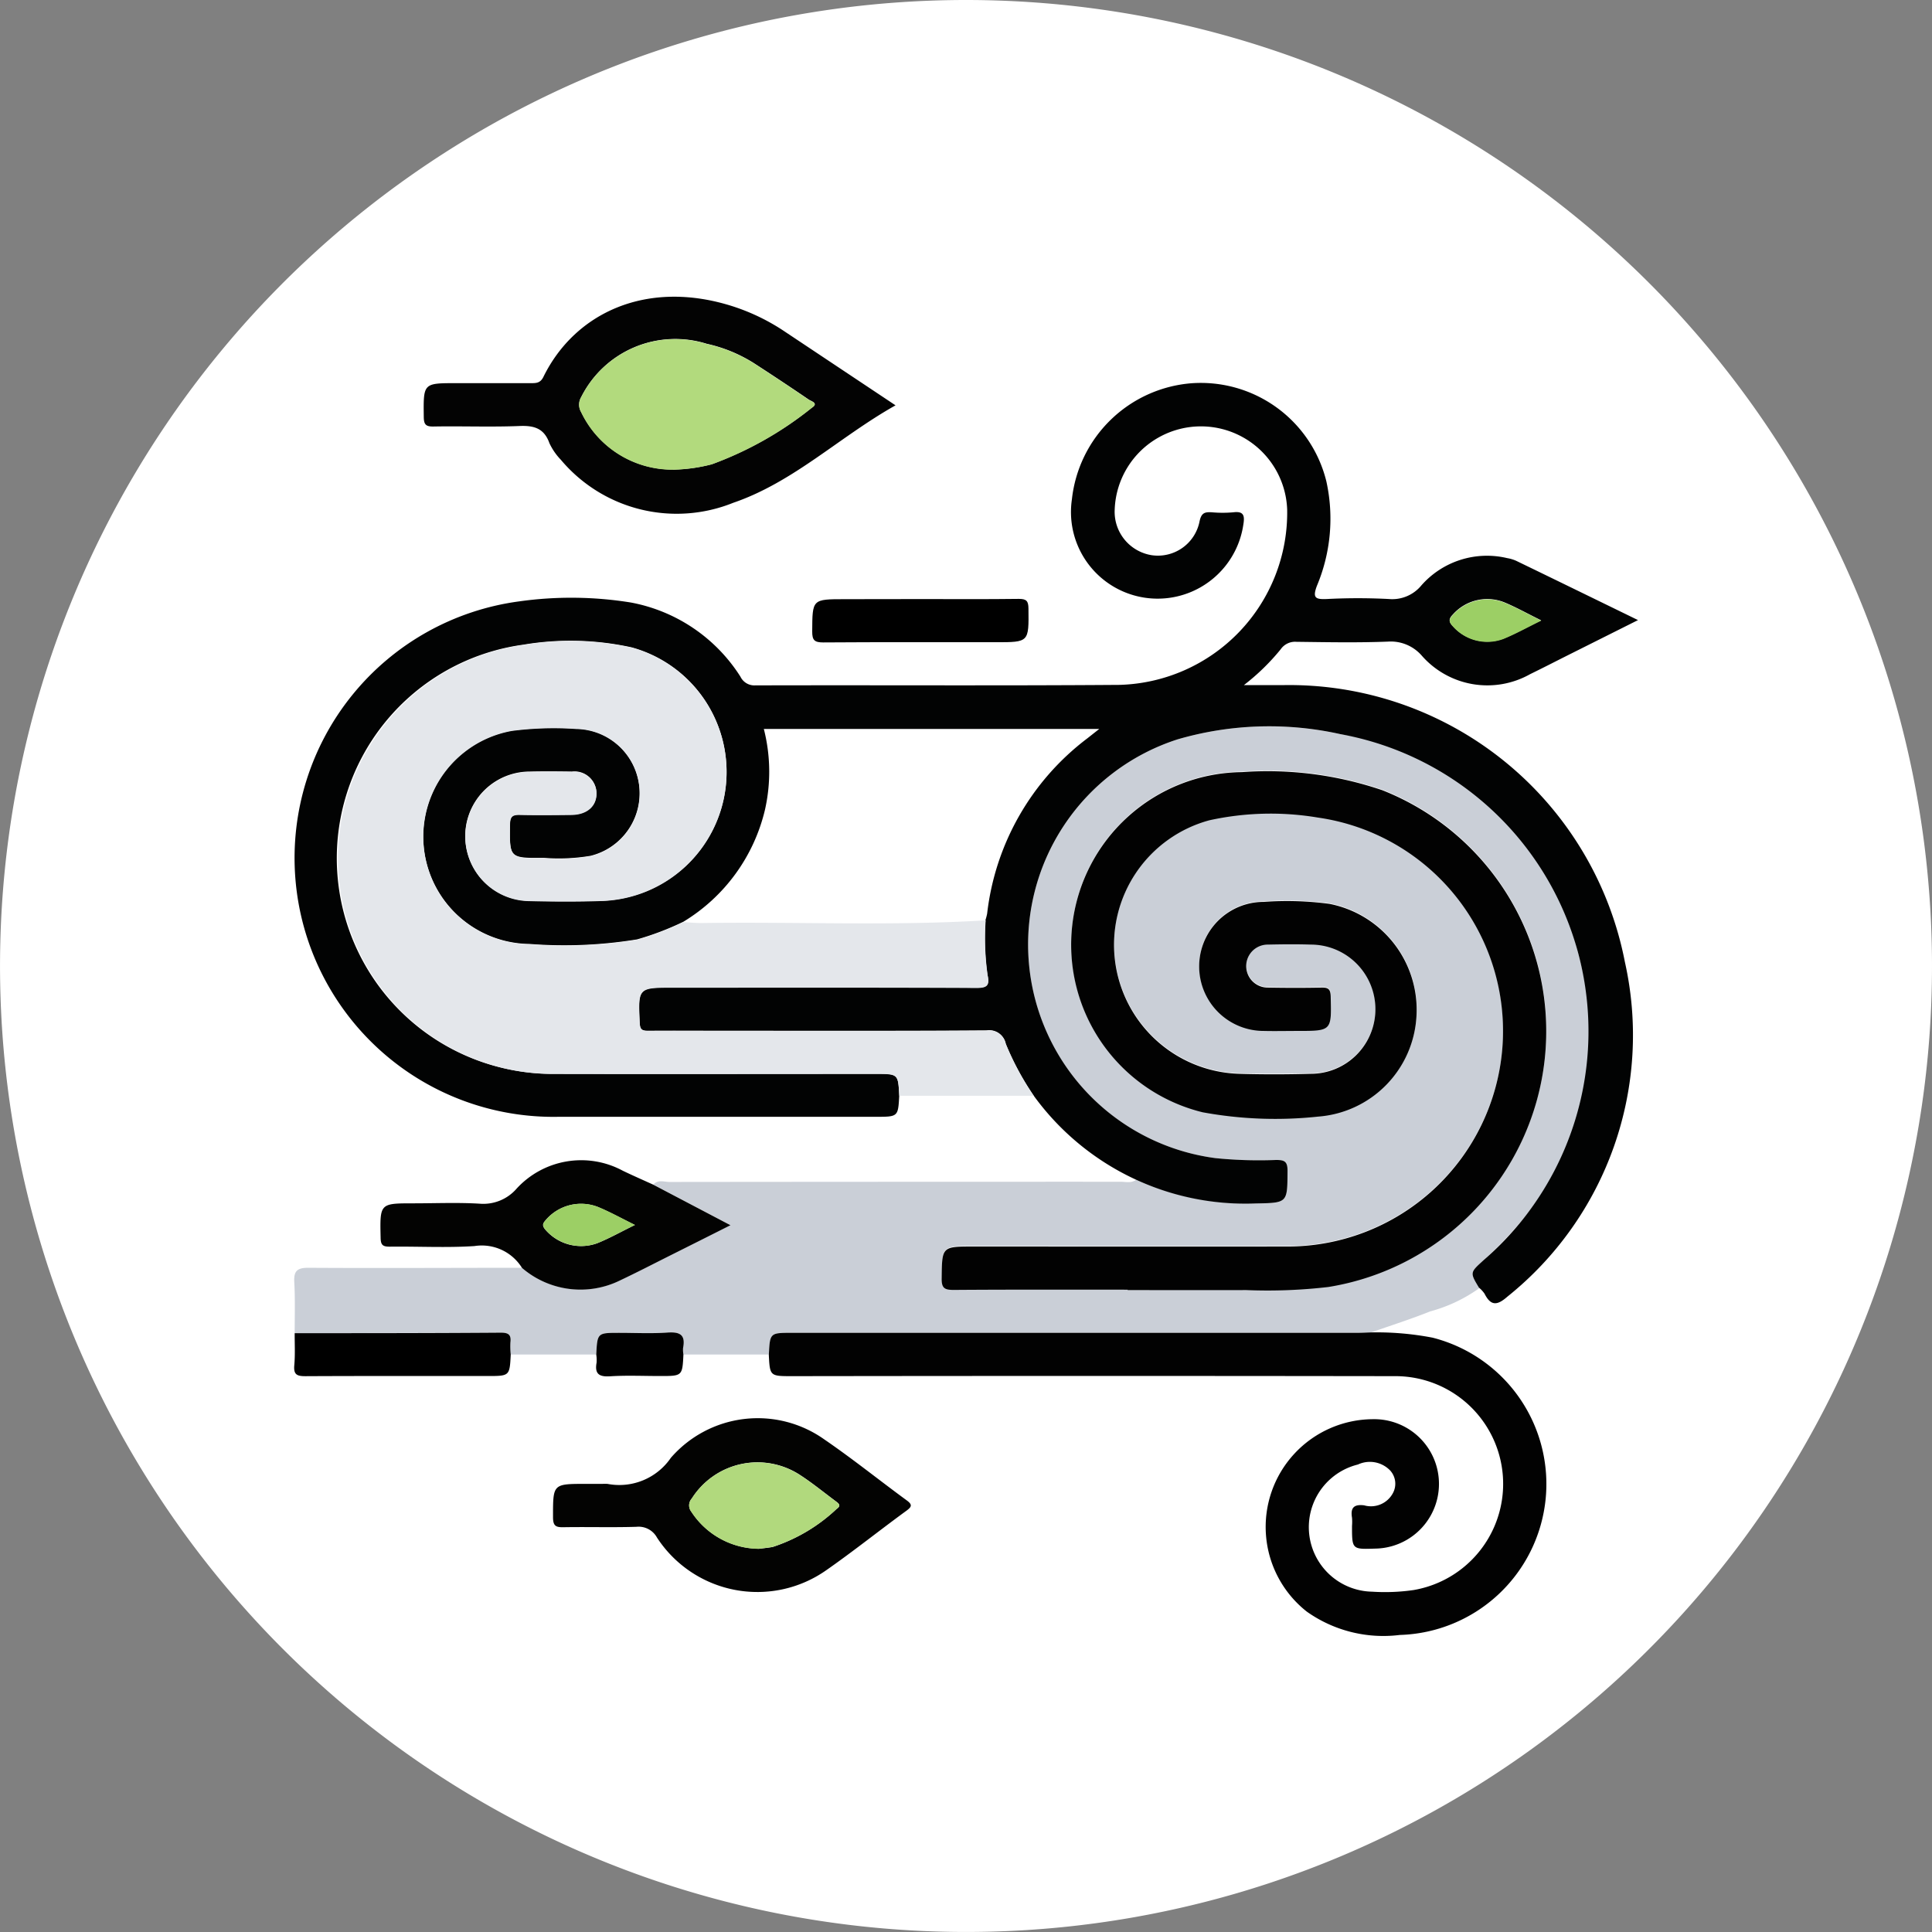 <svg xmlns="http://www.w3.org/2000/svg" width="71.869" height="71.87" viewBox="0 0 71.869 71.87">
  <rect x="0" y="0" width="71.869" height="71.87" fill="#808080" stroke="none"/>
  <g id="Grupo_261806" data-name="Grupo 261806" transform="translate(5746.48 6851.844)">
    <g id="Grupo_260500" data-name="Grupo 260500">
      <path id="Trazado_277604" data-name="Trazado 277604" d="M114.389,334.091a35.934,35.934,0,1,1-35.935-35.935,35.935,35.935,0,0,1,35.935,35.935" transform="translate(-5789 -7150)" fill="#fff"/>
      <path id="Trazado_277776" data-name="Trazado 277776" d="M66.82,342.224c.176-.2.408-.1.612-.1q8.385-.009,16.768-.008c.194,0,.4.065.58-.074a10.206,10.206,0,0,0,4.426.885c1.218-.025,1.2-.005,1.209-1.219,0-.35-.121-.4-.426-.4a16.321,16.321,0,0,1-2.253-.069,8.016,8.016,0,0,1-1.409-15.579,12.189,12.189,0,0,1,6.053-.193,10.683,10.683,0,0,1,8.831,8.084c1.223,4.469-.049,8.338-3.485,11.468-.525.479-.539.464-.179,1.057a5.668,5.668,0,0,1-1.825.863c-.723.29-1.468.525-2.2.784-.167.005-.333.013-.5.013q-10.518,0-21.034,0c-.825,0-.825,0-.865.807H67.942a.99.99,0,0,1-.014-.247c.1-.505-.136-.6-.591-.569-.593.041-1.191.01-1.787.01-.81,0-.81,0-.852.806H61.519a2.956,2.956,0,0,1-.012-.45c.034-.282-.067-.365-.354-.363-2.557.014-5.114.014-7.671.019,0-.633.02-1.267-.015-1.9-.023-.416.11-.534.528-.532,2.648.016,5.3,0,7.943,0a3.333,3.333,0,0,0,3.655.462c.616-.294,1.223-.607,1.834-.912.736-.369,1.472-.741,2.265-1.138l-2.872-1.51m17.65,3.907c1.472,0,2.943,0,4.415,0a19.466,19.466,0,0,0,3.053-.115,9.638,9.638,0,0,0,2.007-18.479,13.216,13.216,0,0,0-5.227-.673,6.419,6.419,0,0,0-1.458,12.653,14.949,14.949,0,0,0,4.295.161,3.962,3.962,0,0,0,3.66-3.741,4.015,4.015,0,0,0-3.233-4.172,11.886,11.886,0,0,0-2.451-.074,2.4,2.4,0,0,0,0,4.8c.418.014.836,0,1.254,0,1.282,0,1.272,0,1.239-1.284-.008-.273-.091-.334-.345-.328-.668.017-1.337.015-2.006,0a.8.8,0,1,1,.016-1.6c.535-.01,1.07-.015,1.605,0a2.4,2.4,0,0,1-.021,4.807c-.886.02-1.773.022-2.659,0a4.8,4.8,0,0,1-1.1-9.432,10.636,10.636,0,0,1,4.035-.1,8.019,8.019,0,0,1-1.221,15.957c-3.863.008-7.726,0-11.589,0-1.189,0-1.172,0-1.187,1.186-.005.368.113.429.45.428,2.157-.016,4.314-.009,6.471-.009" transform="translate(-5789 -7150)" fill="#cacfd7"/>
      <path id="Trazado_277777" data-name="Trazado 277777" d="M97.547,346.074c-.359-.592-.346-.578.18-1.057a11.236,11.236,0,0,0-5.347-19.552,12.19,12.19,0,0,0-6.053.194,8.016,8.016,0,0,0,1.41,15.579,16.145,16.145,0,0,0,2.252.068c.306,0,.428.05.426.4-.006,1.214.009,1.194-1.209,1.219a9.73,9.73,0,0,1-8.238-4.018,10.341,10.341,0,0,1-1.039-1.929.622.622,0,0,0-.706-.493c-3.209.023-6.419.013-9.628.013-.986,0-1.972-.006-2.958,0-.221,0-.313-.034-.325-.293-.06-1.318-.07-1.318,1.251-1.318h.4c3.627,0,7.255-.007,10.882.011.395,0,.487-.1.408-.469a9.8,9.8,0,0,1-.074-2.048,2.049,2.049,0,0,0,.062-.239,9.535,9.535,0,0,1,3.722-6.516l.449-.354H70.934a6.414,6.414,0,0,1,.045,2.995,6.665,6.665,0,0,1-3.038,4.177,10.6,10.6,0,0,1-1.723.657,16.831,16.831,0,0,1-4,.169,4,4,0,0,1-.656-7.938,12.058,12.058,0,0,1,2.4-.07,2.4,2.4,0,0,1,.529,4.729,7.11,7.11,0,0,1-1.748.076c-1.284.013-1.272,0-1.254-1.263.005-.3.111-.352.376-.345.635.017,1.271.011,1.906,0,.584-.006.944-.325.935-.815a.815.815,0,0,0-.912-.787c-.518-.007-1.037-.012-1.555,0a2.4,2.4,0,0,0-.02,4.806c.9.024,1.806.026,2.708,0a4.8,4.8,0,0,0,1.092-9.425,10.577,10.577,0,0,0-4.035-.1A8.018,8.018,0,0,0,63.163,338.1c3.98.01,7.96,0,11.941,0,.826,0,.826,0,.867.8-.041.8-.041.8-.869.8q-5.894,0-11.788,0a9.63,9.63,0,0,1-1.474-19.174,13.889,13.889,0,0,1,4.147.043,6.161,6.161,0,0,1,4.077,2.759.575.575,0,0,0,.545.324c4.515-.013,9.03.015,13.545-.019a6.412,6.412,0,0,0,6.248-6.515,3.21,3.21,0,0,0-6.416-.009,1.635,1.635,0,0,0,1.377,1.7,1.579,1.579,0,0,0,1.78-1.26c.068-.323.2-.35.458-.336a4.474,4.474,0,0,0,.8,0c.4-.05.423.143.37.461a3.223,3.223,0,1,1-6.377-.943,4.86,4.86,0,0,1,4.432-4.317,4.809,4.809,0,0,1,5.034,3.65,6.447,6.447,0,0,1-.351,3.882c-.171.455-.055.511.37.493a22.186,22.186,0,0,1,2.307,0,1.4,1.4,0,0,0,1.211-.51,3.251,3.251,0,0,1,3.187-1.012,1.409,1.409,0,0,1,.336.1c1.479.716,2.955,1.437,4.533,2.206l-2.627,1.316c-.462.232-.921.469-1.386.695a3.244,3.244,0,0,1-4.026-.683,1.528,1.528,0,0,0-1.255-.528c-1.135.045-2.274.022-3.411.008a.651.651,0,0,0-.588.279,8.258,8.258,0,0,1-1.369,1.332c.56,0,1,0,1.445,0a12.718,12.718,0,0,1,12.729,10.3,12.466,12.466,0,0,1-4.375,12.452c-.381.335-.614.343-.846-.113a1.108,1.108,0,0,0-.2-.22m2.305-24.829c-.528-.261-.934-.488-1.36-.666a1.71,1.71,0,0,0-1.919.443c-.166.173-.165.272,0,.444a1.706,1.706,0,0,0,1.872.46c.444-.178.863-.415,1.406-.681" transform="translate(-5789 -7150)" fill="#020303"/>
      <path id="Trazado_277778" data-name="Trazado 277778" d="M75.971,338.908c-.041-.8-.041-.8-.867-.8-3.981,0-7.961.008-11.941,0a8.019,8.019,0,0,1-1.174-15.959,10.577,10.577,0,0,1,4.035.1,4.8,4.8,0,0,1-1.092,9.424c-.9.031-1.806.028-2.708.005a2.4,2.4,0,0,1,.02-4.806c.518-.015,1.037-.01,1.555,0a.815.815,0,0,1,.912.787c.009.489-.351.809-.935.815-.635.006-1.271.013-1.906,0-.265-.007-.371.041-.376.344-.018,1.268-.03,1.277,1.254,1.263a7.061,7.061,0,0,0,1.748-.076,2.4,2.4,0,0,0-.529-4.729,12.134,12.134,0,0,0-2.4.07,4,4,0,0,0,.656,7.938,16.829,16.829,0,0,0,4-.168,10.788,10.788,0,0,0,1.723-.657c.233.012.466.036.7.033,3.513-.052,7.029.115,10.541-.1a9.815,9.815,0,0,0,.074,2.049c.079.366-.013.47-.408.468-3.627-.018-7.255-.01-10.882-.01h-.4c-1.321,0-1.311,0-1.251,1.318.012.259.1.294.325.292.986-.01,1.972,0,2.958,0,3.209,0,6.419.01,9.628-.013a.622.622,0,0,1,.706.493,10.349,10.349,0,0,0,1.039,1.93h-5" transform="translate(-5789 -7150)" fill="#e4e7eb"/>
      <path id="Trazado_277779" data-name="Trazado 277779" d="M71.121,348.543c.041-.807.041-.807.865-.807H93.02c.166,0,.333-.01.5-.015a10.955,10.955,0,0,1,2.289.195,5.617,5.617,0,0,1-1.218,11.059,4.925,4.925,0,0,1-3.459-.868,4.008,4.008,0,0,1,2.479-7.158,2.407,2.407,0,0,1,.061,4.814c-.858.029-.858.029-.858-.846a1.887,1.887,0,0,0,0-.3c-.061-.364.06-.51.449-.464a.925.925,0,0,0,1.071-.452.732.732,0,0,0-.1-.843,1.049,1.049,0,0,0-1.2-.223,2.4,2.4,0,0,0,.524,4.73,7.386,7.386,0,0,0,1.55-.061,4.007,4.007,0,0,0-.7-7.956q-11.21-.016-22.419,0c-.83,0-.83,0-.87-.8" transform="translate(-5789 -7150)" fill="#020202"/>
      <path id="Trazado_277780" data-name="Trazado 277780" d="M75.83,313.236c-2.092,1.177-3.789,2.855-6.033,3.623a5.626,5.626,0,0,1-6.414-1.6,2.287,2.287,0,0,1-.424-.615c-.195-.55-.563-.663-1.107-.641-1.068.043-2.138,0-3.207.019-.281.005-.358-.071-.361-.356-.015-1.257-.025-1.257,1.208-1.257q1.378,0,2.757,0c.2,0,.367.009.485-.232,1.174-2.394,3.864-3.651,7.061-2.621a7.722,7.722,0,0,1,1.925.939l4.11,2.737m-8.273,2.393a6.164,6.164,0,0,0,1.439-.2,13.116,13.116,0,0,0,3.727-2.106c.262-.167-.033-.239-.119-.3q-1.014-.691-2.044-1.357a5.5,5.5,0,0,0-1.751-.718,3.914,3.914,0,0,0-4.669,1.984.546.546,0,0,0,0,.555,3.757,3.757,0,0,0,3.42,2.139" transform="translate(-5789 -7150)" fill="#030303"/>
      <path id="Trazado_277781" data-name="Trazado 277781" d="M64.922,353.356a1.5,1.5,0,0,1,.2,0,2.322,2.322,0,0,0,2.353-.97,4.28,4.28,0,0,1,5.717-.679c1.046.716,2.035,1.513,3.058,2.262.228.166.178.245-.017.389-1,.73-1.962,1.5-2.974,2.207a4.456,4.456,0,0,1-6.3-1.213.778.778,0,0,0-.762-.4c-.9.028-1.8,0-2.705.015-.285.006-.4-.035-.4-.369,0-1.243-.016-1.243,1.223-1.243Zm5.819,2.416c.123-.016.322-.035.519-.069a6.312,6.312,0,0,0,2.383-1.418c.2-.134.051-.217-.055-.3-.442-.329-.869-.68-1.332-.977a2.893,2.893,0,0,0-4,.889.38.38,0,0,0-.019.491,3.028,3.028,0,0,0,2.506,1.38" transform="translate(-5789 -7150)" fill="#030302"/>
      <path id="Trazado_277782" data-name="Trazado 277782" d="M66.821,342.225l2.872,1.508c-.793.4-1.529.769-2.266,1.138-.61.306-1.217.62-1.834.912a3.334,3.334,0,0,1-3.655-.462,1.758,1.758,0,0,0-1.769-.812c-1.047.068-2.1.009-3.153.022-.255,0-.332-.059-.337-.327-.028-1.285-.038-1.285,1.228-1.285.817,0,1.637-.036,2.452.013a1.639,1.639,0,0,0,1.386-.568,3.26,3.26,0,0,1,3.944-.657c.374.18.754.346,1.132.518m-.682,1.5c-.534-.263-.941-.49-1.369-.667a1.728,1.728,0,0,0-1.952.487c-.1.117-.141.187-.028.334a1.754,1.754,0,0,0,1.946.524c.443-.177.862-.414,1.4-.678" transform="translate(-5789 -7150)" fill="#030302"/>
      <path id="Trazado_277783" data-name="Trazado 277783" d="M76.807,320.441c1.2,0,2.408.009,3.611-.007.284,0,.357.076.36.358.014,1.254.024,1.254-1.213,1.254-2.14,0-4.28-.007-6.42.008-.327,0-.413-.082-.411-.409.007-1.2-.006-1.2,1.214-1.2Z" transform="translate(-5789 -7150)"/>
      <path id="Trazado_277784" data-name="Trazado 277784" d="M53.482,347.749c2.557,0,5.114,0,7.671-.019.287,0,.388.081.354.363a2.949,2.949,0,0,0,.012.45c-.04.8-.04.8-.868.8-2.255,0-4.509-.005-6.764.006-.307,0-.451-.047-.42-.4.036-.4.013-.8.015-1.2" transform="translate(-5789 -7150)"/>
      <path id="Trazado_277785" data-name="Trazado 277785" d="M64.7,348.543c.042-.806.042-.806.852-.806.6,0,1.194.031,1.787-.01.454-.032.692.064.591.57a.978.978,0,0,0,.013.246c-.04.8-.04.8-.869.8-.619,0-1.239-.029-1.855.01-.416.027-.582-.089-.506-.51a1.373,1.373,0,0,0-.013-.3" transform="translate(-5789 -7150)"/>
      <path id="Trazado_277786" data-name="Trazado 277786" d="M84.47,346.131c-2.157,0-4.314-.007-6.471.009-.337,0-.455-.06-.45-.428.015-1.186,0-1.186,1.187-1.186,3.863,0,7.726.006,11.589,0a8.019,8.019,0,0,0,1.221-15.957,10.636,10.636,0,0,0-4.035.1,4.8,4.8,0,0,0,1.1,9.432c.886.026,1.773.024,2.659,0a2.4,2.4,0,0,0,.021-4.807c-.535-.017-1.07-.012-1.605,0a.8.8,0,1,0-.016,1.6c.669.012,1.338.014,2.006,0,.254-.006.337.055.345.328.033,1.284.043,1.284-1.239,1.284-.418,0-.836.01-1.254,0a2.4,2.4,0,0,1,0-4.8,11.886,11.886,0,0,1,2.451.074,4.015,4.015,0,0,1,3.233,4.172,3.962,3.962,0,0,1-3.66,3.741,14.949,14.949,0,0,1-4.295-.161,6.419,6.419,0,0,1,1.458-12.653,13.216,13.216,0,0,1,5.227.673,9.638,9.638,0,0,1-2.007,18.479,19.466,19.466,0,0,1-3.053.115c-1.472.005-2.943,0-4.415,0" transform="translate(-5789 -7150)" fill="#020202"/>
      <path id="Trazado_277787" data-name="Trazado 277787" d="M99.852,321.245c-.543.266-.962.5-1.406.681a1.706,1.706,0,0,1-1.872-.46c-.166-.172-.167-.271,0-.444a1.71,1.71,0,0,1,1.919-.443c.426.178.832.4,1.36.666" transform="translate(-5789 -7150)" fill="#9ccf65"/>
      <path id="Trazado_277788" data-name="Trazado 277788" d="M67.557,315.629a3.757,3.757,0,0,1-3.42-2.139.546.546,0,0,1,0-.555,3.914,3.914,0,0,1,4.669-1.984,5.5,5.5,0,0,1,1.751.718q1.031.666,2.044,1.357c.086.058.381.13.119.3A13.116,13.116,0,0,1,69,315.429a6.164,6.164,0,0,1-1.439.2" transform="translate(-5789 -7150)" fill="#b2da7d"/>
      <path id="Trazado_277789" data-name="Trazado 277789" d="M70.741,355.772a3.028,3.028,0,0,1-2.506-1.38.38.38,0,0,1,.019-.491,2.893,2.893,0,0,1,4-.889c.463.3.89.648,1.332.977.106.079.251.162.055.3A6.312,6.312,0,0,1,71.26,355.7c-.2.034-.4.053-.519.069" transform="translate(-5789 -7150)" fill="#b1d97d"/>
      <path id="Trazado_277790" data-name="Trazado 277790" d="M66.139,343.723c-.541.264-.96.5-1.4.678a1.754,1.754,0,0,1-1.946-.524c-.113-.147-.069-.217.028-.334a1.728,1.728,0,0,1,1.952-.487c.428.177.835.4,1.369.667" transform="translate(-5789 -7150)" fill="#9ccf65"/>
    </g>
  </g>
</svg>
